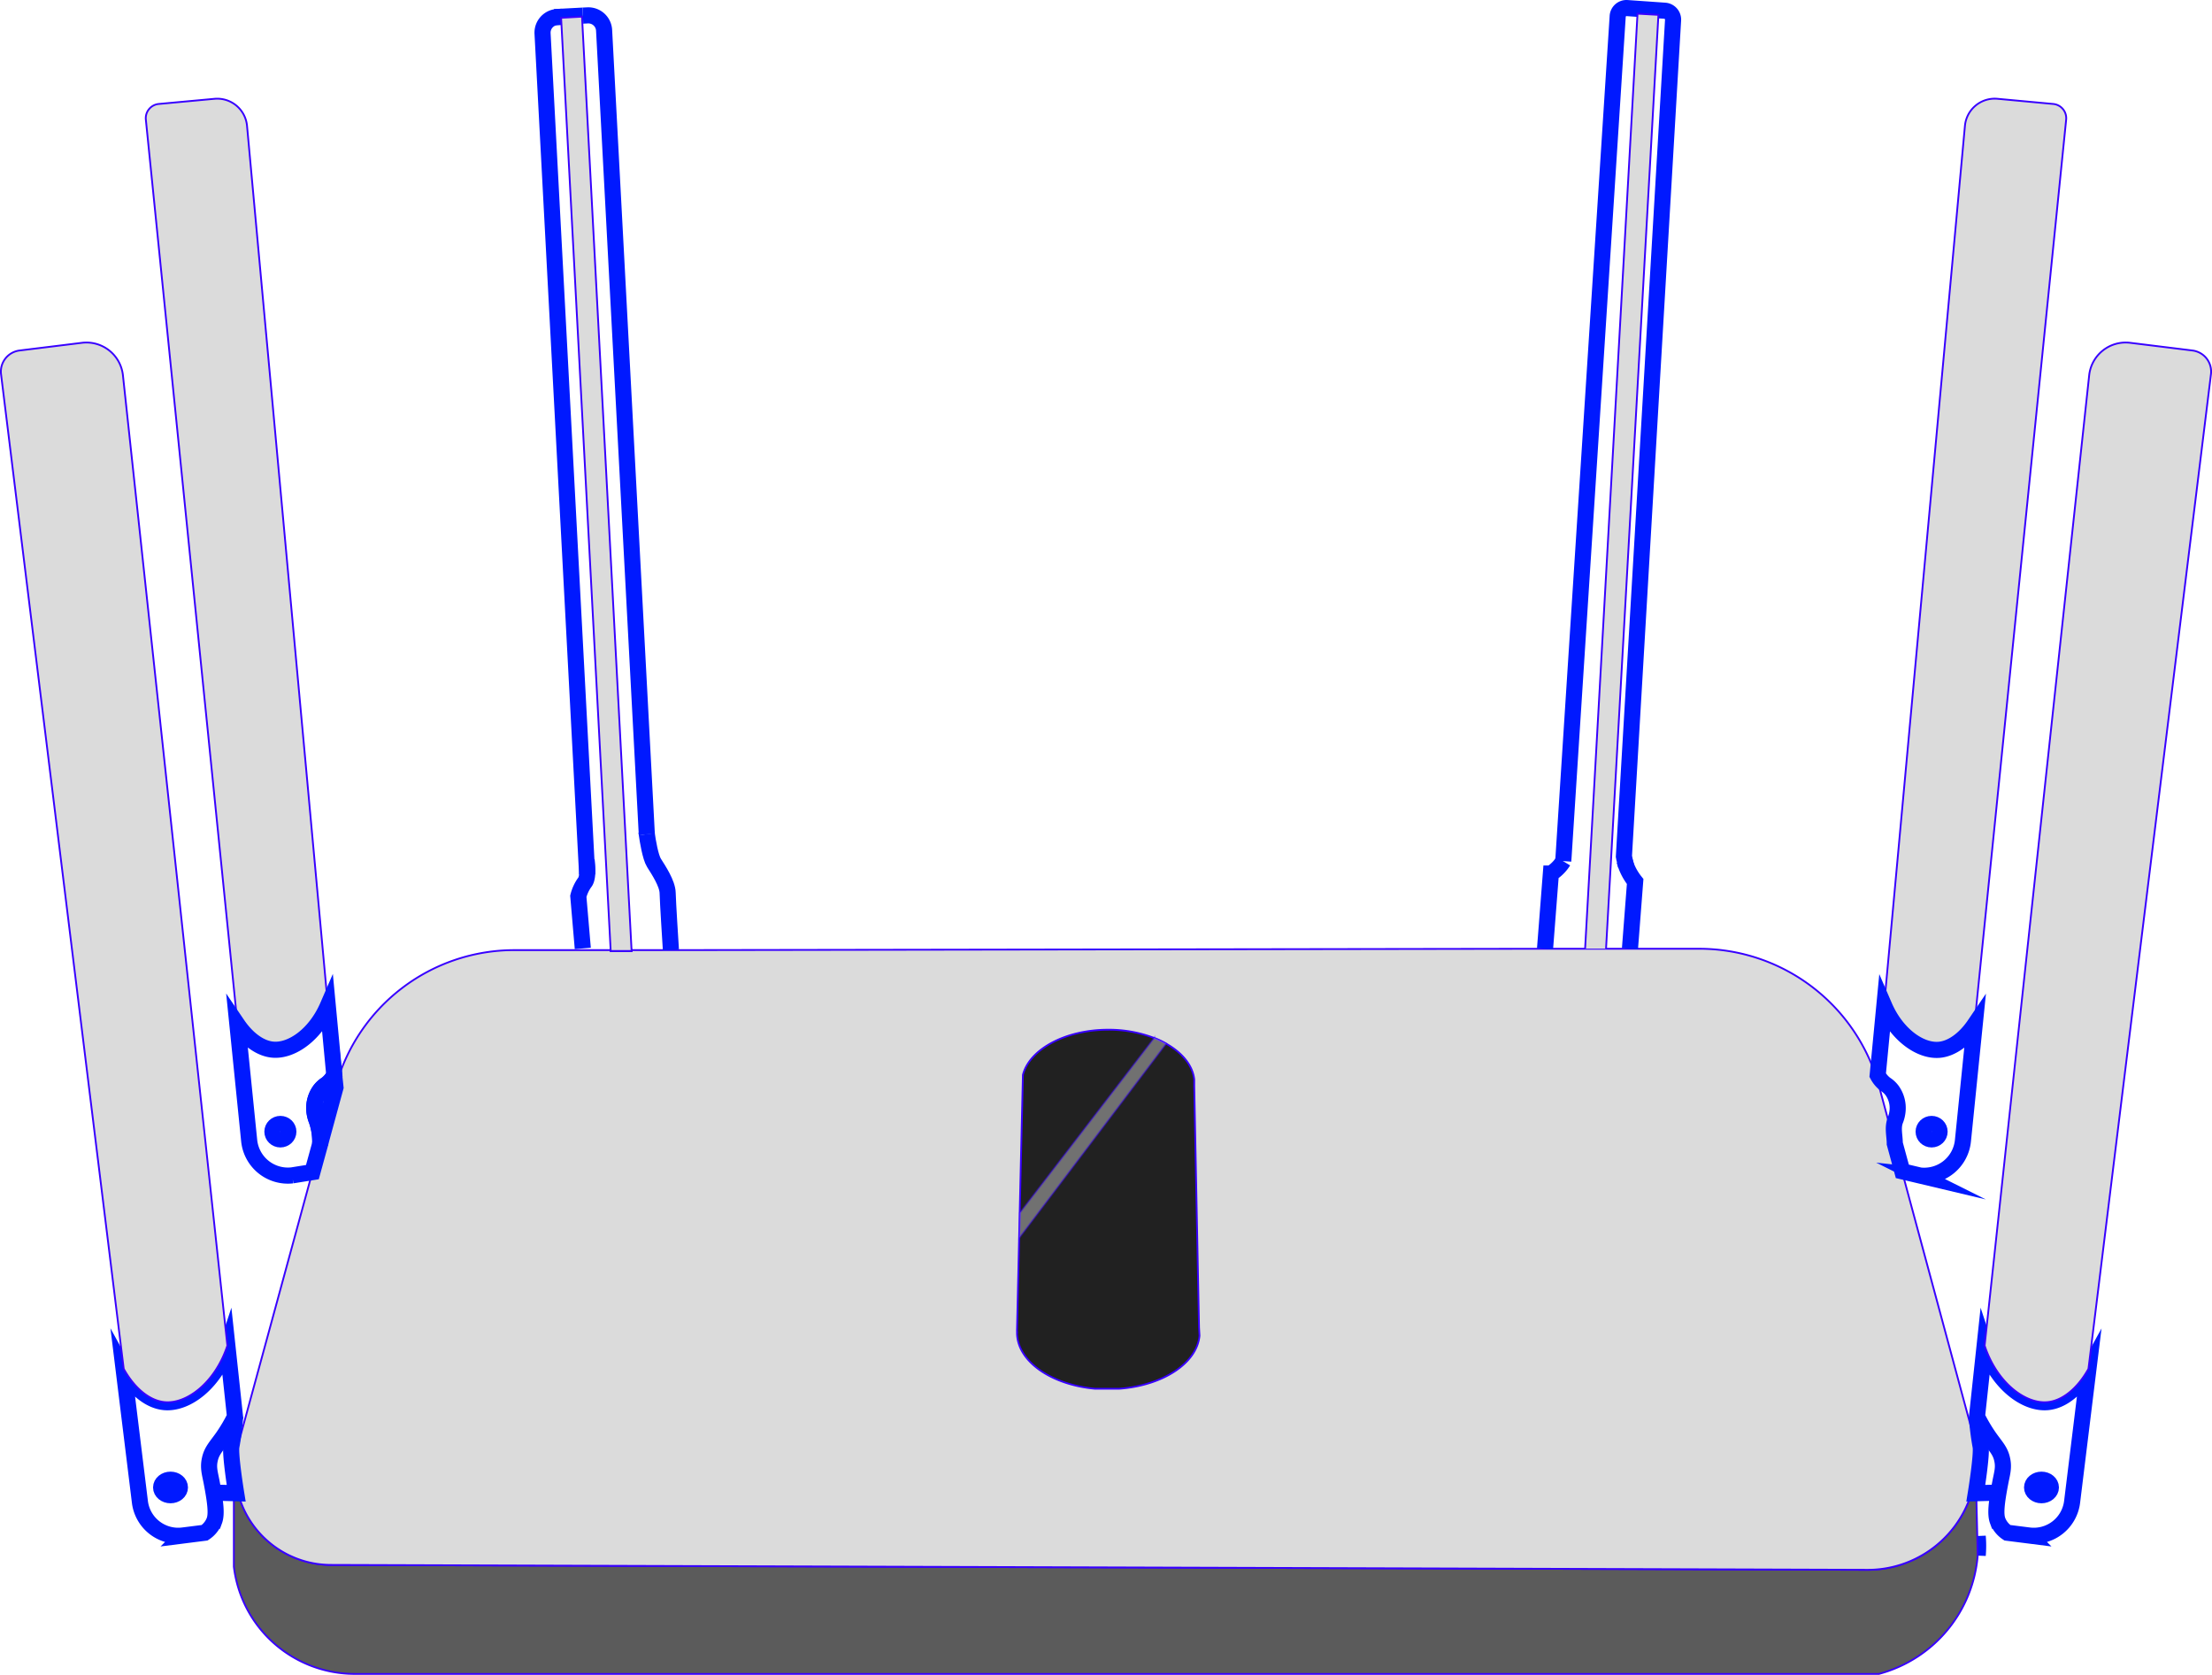 <svg xmlns="http://www.w3.org/2000/svg" viewBox="0 0 617.87 467.8"><defs><style>.cls-1{fill:none;stroke:#0019ff;stroke-width:4.5px;}.cls-1,.cls-2,.cls-3,.cls-4,.cls-5,.cls-6{stroke-miterlimit:10;}.cls-2{fill:#5b5b5b;}.cls-2,.cls-3,.cls-4,.cls-5,.cls-6{stroke:#3700ff;stroke-width:0.5px;}.cls-3{fill:#ccc;}.cls-4,.cls-6{fill:#dbdbdb;}.cls-5{fill:#212121;}.cls-6{opacity:0.43;}</style></defs><g id="Layer_2" data-name="Layer 2"><g id="Layer_2-2" data-name="Layer 2"><path class="cls-1" d="M552.43,434.41v-5.29A31.15,31.15,0,0,1,552.43,434.41Z"/><path class="cls-2" d="M552.43,434.41a37.33,37.33,0,0,1-27.59,33.14H112.08l-13,0a34,34,0,0,1-33.76-29.95V410.77h.31a26.33,26.33,0,0,0,2,9.6A26.89,26.89,0,0,0,92.43,437.1l429.16,1.37a30.29,30.29,0,0,0,28.65-20.09,29.89,29.89,0,0,0,1.67-7.61l.12,5.49,0,.82Z"/><path class="cls-3" d="M335,370.83l-1.34-67.5s0,0,0-.08l0-1.72c-.43-4-3.37-7.52-7.85-10a25.21,25.21,0,0,0-3.35-1.58,35.4,35.4,0,0,0-12.84-2.3c-12,0-22,5.46-23.81,12.6l-.1,4.26-.8,34.32-.16,7-.59,25.6a2.42,2.42,0,0,0,0,.38l0,.6c.12,7.88,9.53,14.39,21.76,15.51l6.8,0c12.17-.89,21.7-7.11,22.41-14.81ZM170.57,265.33l0,.29h5.84l0-.29Z"/><path class="cls-4" d="M551.91,410.77a29.89,29.89,0,0,1-1.67,7.61,30.29,30.29,0,0,1-28.65,20.09L92.43,437.1A26.89,26.89,0,0,1,67.6,420.37a26.33,26.33,0,0,1-2-9.6,27.1,27.1,0,0,1,1-7.61l20.64-75.73,2.2-8,4.28-15.7.06-.25a51.74,51.74,0,0,1,49.83-38.1l21.54,0,5.43,0,0,.29h5.84l0-.29h6l5,0L431.57,265l3.43,0h13.61l3.21,0h3.47l19.24,0a52.07,52.07,0,0,1,50.37,38.53L551,400.26A30.61,30.61,0,0,1,551.91,410.77Z"/><path class="cls-1" d="M58.61,407.66c-.5,2.24,0,3.75.49,6.27,1.14,5.94,1.45,9,.77,10.84a7.07,7.07,0,0,1-2.71,3.35l-6.08.77a10.78,10.78,0,0,1-12-9.37l-4.57-37.19c2.93,5.33,7.15,8.91,11.44,9.3,6.2.58,14.15-5.44,17.56-15.78l2.13,19.82a45.18,45.18,0,0,1-3.39,5.75C60.36,404.09,59.12,405.24,58.61,407.66Z"/><path class="cls-4" d="M63.51,375.85C60.1,386.19,52.15,392.21,46,391.63c-4.29-.39-8.51-4-11.44-9.3L.29,104.52A5.94,5.94,0,0,1,5.47,97.9L22.9,95.75a10.26,10.26,0,0,1,11.42,8.91Z"/><ellipse class="cls-1" cx="47.63" cy="415.47" rx="2.63" ry="2.17"/><path class="cls-1" d="M59.51,416.9l6.46.18s-1.84-11.32-1.3-13.28a73.21,73.21,0,0,0,1-8.13"/><path class="cls-4" d="M91.6,281c-3.45,8-10,12.62-15.25,12.22-3.55-.27-7.21-2.89-10-7.05L40.73,33.34a4,4,0,0,1,3.6-4.3L60,27.59A8.36,8.36,0,0,1,69,35.12Z"/><path class="cls-1" d="M93.38,300.31a7.71,7.71,0,0,1-2.17,2.56,7.09,7.09,0,0,0-1.84,1.7A8.4,8.4,0,0,0,87.81,310a9.38,9.38,0,0,0,.65,2.88,17.83,17.83,0,0,1,1,6.51l-2.2,8-5.66.91a10.87,10.87,0,0,1-12-9.72l-3.29-32.44c2.82,4.16,6.48,6.79,10,7.05,5.26.4,11.8-4.24,15.25-12.22Z"/><path class="cls-1" d="M93.71,303.72l-4.28,15.7a17.83,17.83,0,0,0-1-6.51,9.38,9.38,0,0,1-.65-2.88,8.4,8.4,0,0,1,1.56-5.46,7.09,7.09,0,0,1,1.84-1.7,7.71,7.71,0,0,0,2.17-2.56Z"/><ellipse class="cls-1" cx="78.32" cy="316.09" rx="2.23" ry="2.16"/><path class="cls-1" d="M559.26,407.66c.5,2.24,0,3.75-.49,6.27-1.14,5.94-1.45,9-.77,10.84a7.07,7.07,0,0,0,2.71,3.35l6.08.77a10.78,10.78,0,0,0,12-9.37l4.57-37.19c-2.94,5.33-7.16,8.91-11.44,9.3-6.2.58-14.15-5.44-17.56-15.78l-2.13,19.82a45.18,45.18,0,0,0,3.39,5.75C557.51,404.09,558.75,405.24,559.26,407.66Z"/><path class="cls-4" d="M554.36,375.85c3.41,10.34,11.36,16.36,17.56,15.78,4.28-.39,8.5-4,11.44-9.3l34.22-277.81a5.94,5.94,0,0,0-5.18-6.62L595,95.75a10.26,10.26,0,0,0-11.42,8.91Z"/><ellipse class="cls-1" cx="570.24" cy="415.47" rx="2.63" ry="2.17"/><path class="cls-1" d="M558.36,416.9l-6.46.18s1.84-11.32,1.3-13.28a73.21,73.21,0,0,1-1-8.13"/><path class="cls-4" d="M526.27,281c3.45,8,10,12.62,15.25,12.22,3.55-.27,7.21-2.89,10-7.05L577.14,33.34a4,4,0,0,0-3.6-4.3l-15.62-1.45a8.36,8.36,0,0,0-9.06,7.53Z"/><path class="cls-1" d="M524.49,300.31a7.81,7.81,0,0,0,2.17,2.56,7.09,7.09,0,0,1,1.84,1.7,8.4,8.4,0,0,1,1.56,5.46,9.2,9.2,0,0,1-.65,2.87c-.82,2.11-.15,4.37-.15,6.52l2.11,7.75,4.93,1.17a10.87,10.87,0,0,0,12-9.73l3.29-32.43c-2.82,4.16-6.48,6.78-10,7.05-5.26.4-11.8-4.24-15.25-12.22Z"/><ellipse class="cls-1" cx="539.55" cy="316.09" rx="2.23" ry="2.16"/><polygon class="cls-1" points="156.99 4.67 162.82 4.36 156.99 4.69 156.99 4.67"/><path class="cls-1" d="M164,244.23v-.13L151.55,9.37a4.38,4.38,0,0,1,4.15-4.62L157,4.69"/><polygon class="cls-4" points="176.43 265.62 170.59 265.62 170.57 265.33 156.73 4.98 162.57 4.65 176.41 265.33 176.43 265.62"/><path class="cls-1" d="M162.82,4.36l1.3-.06a4.4,4.4,0,0,1,4.62,4.16L180.67,233"/><path class="cls-1" d="M162.79,264.91l-1.25-14.56a11.23,11.23,0,0,1,1.79-3.88c1.22-1.44.53-6.19.53-6.19"/><path class="cls-1" d="M180.67,233c.23,1.71,1,6.41,2,8,1.26,2,3.76,5.75,3.82,8.4s.83,14.63.91,15.89"/><path class="cls-1" d="M187.41,265.41v-.1"/><path class="cls-1" d="M180.67,233c-.06-.4-.08-.62-.08-.62"/><path class="cls-1" d="M431.57,265l1.63-21a10.51,10.51,0,0,0,2.25-1.86,9.9,9.9,0,0,0,1.2-1.59"/><path class="cls-1" d="M436.65,240.51l.1-1.33L451.86,4.62a2.46,2.46,0,0,1,2.56-2.37L465.09,3a2.5,2.5,0,0,1,2.24,2.69L453.6,239.21s.1.5.1.53l.52,2.18"/><path class="cls-1" d="M453.47,240.44l.31,0a15.63,15.63,0,0,0,1.24,3.15,16.64,16.64,0,0,0,1.72,2.63L455.29,265"/><polyline class="cls-4" points="448.61 264.98 450 240.17 463.24 4.15 457.4 3.82 444.18 239.72 442.76 264.98"/><path class="cls-5" d="M335.05,373.08c-.71,7.7-10.24,13.92-22.41,14.81l-6.8,0c-12.23-1.12-21.64-7.63-21.76-15.51l0-.6a2.42,2.42,0,0,1,0-.38l.59-25.6.16-7,.8-34.32.1-4.26c1.85-7.14,11.82-12.6,23.81-12.6a35.4,35.4,0,0,1,12.84,2.3,25.21,25.21,0,0,1,3.35,1.58c4.48,2.52,7.42,6.06,7.85,10l0,1.72s0,.06,0,.08l1.34,67.5Z"/><path class="cls-6" d="M325.77,291.49l-41.06,54.27.16-7,37.55-48.88A25.21,25.21,0,0,1,325.77,291.49Z"/></g></g></svg>